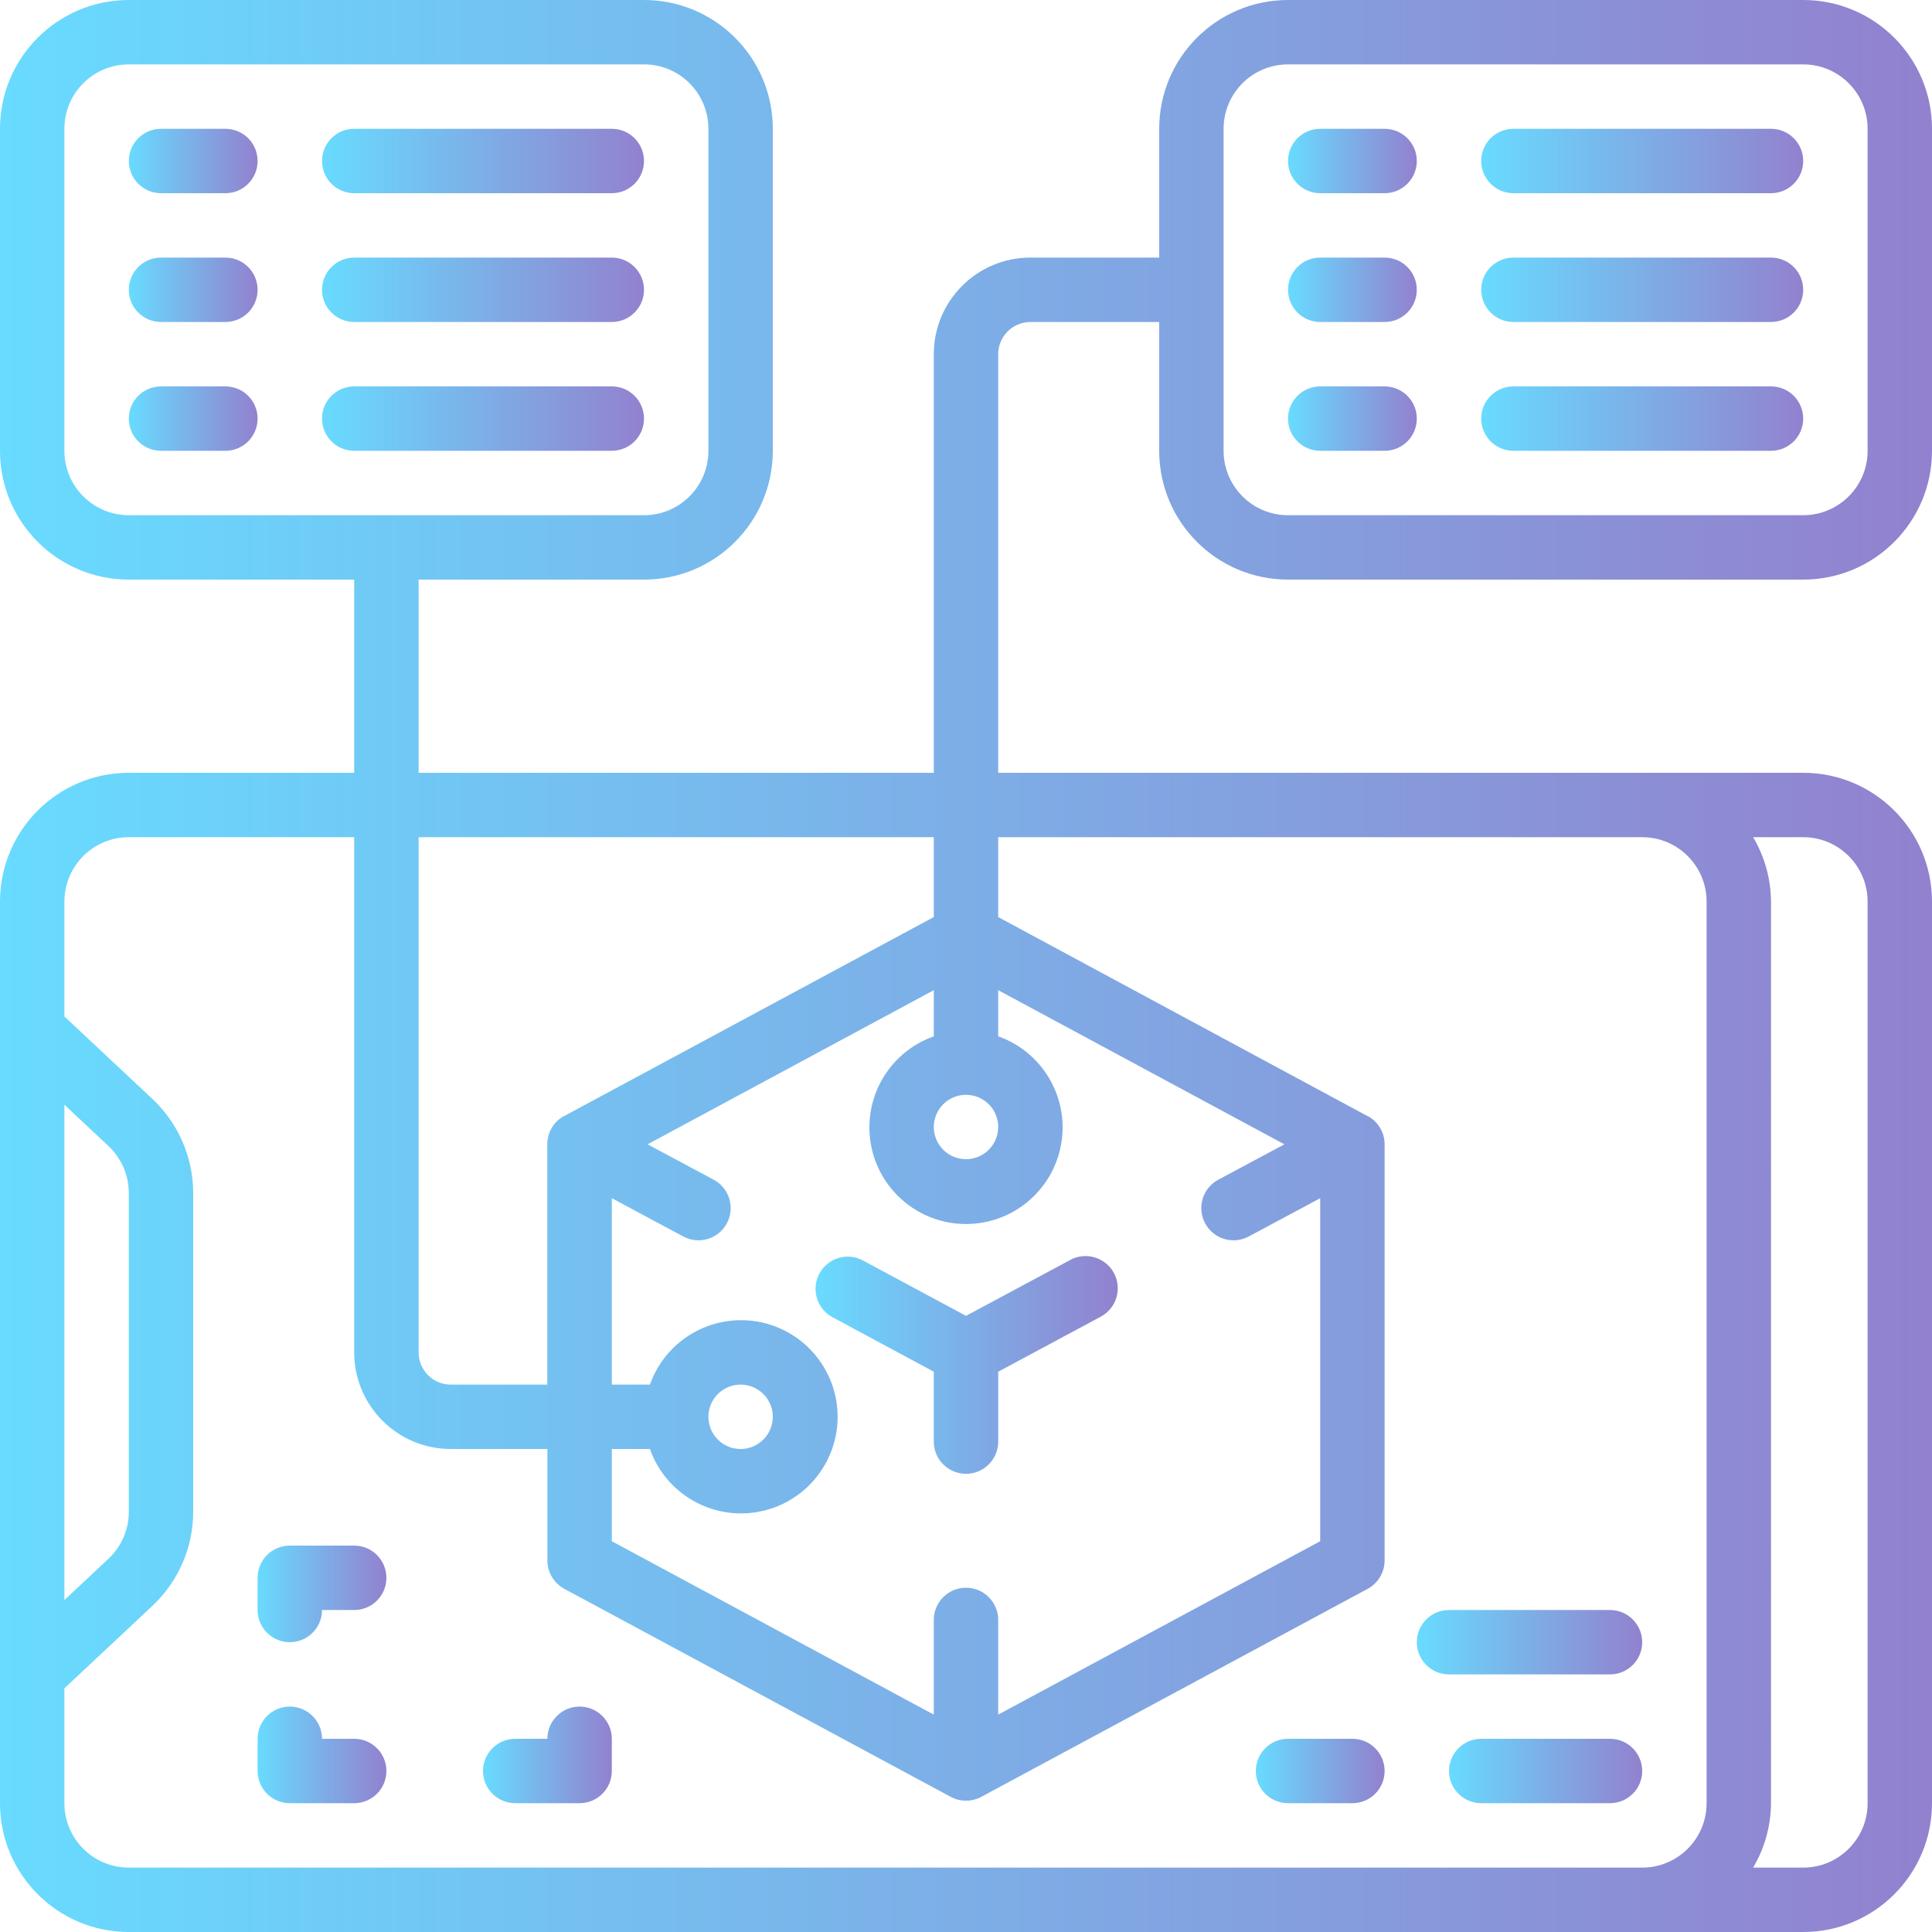 <svg width="64" height="64" viewBox="0 0 64 64" fill="none" xmlns="http://www.w3.org/2000/svg">
<g clip-path="url(#clip0_53_177)">
<path d="M28.566 41.744C28.05 41.481 27.418 41.679 27.143 42.19C26.869 42.7 27.052 43.336 27.556 43.623L30.933 45.44V47.756C30.933 48.345 31.411 48.822 32 48.822C32.589 48.822 33.067 48.345 33.067 47.756V45.44L36.444 43.627C36.788 43.451 37.011 43.103 37.026 42.716C37.041 42.33 36.845 41.965 36.514 41.765C36.184 41.564 35.77 41.557 35.434 41.748L32 43.589L28.566 41.744Z" fill="url(#paint0_linear_53_177)"/>
<path d="M7.467 4.267H5.333C4.744 4.267 4.267 4.744 4.267 5.333C4.267 5.922 4.744 6.4 5.333 6.4H7.467C8.056 6.4 8.533 5.922 8.533 5.333C8.533 4.744 8.056 4.267 7.467 4.267Z" fill="url(#paint1_linear_53_177)"/>
<path d="M11.733 6.4H20.267C20.856 6.4 21.333 5.922 21.333 5.333C21.333 4.744 20.856 4.267 20.267 4.267H11.733C11.144 4.267 10.667 4.744 10.667 5.333C10.667 5.922 11.144 6.4 11.733 6.4Z" fill="url(#paint2_linear_53_177)"/>
<path d="M7.467 8.533H5.333C4.744 8.533 4.267 9.011 4.267 9.6C4.267 10.189 4.744 10.666 5.333 10.666H7.467C8.056 10.666 8.533 10.189 8.533 9.6C8.533 9.011 8.056 8.533 7.467 8.533Z" fill="url(#paint3_linear_53_177)"/>
<path d="M11.733 10.666H20.267C20.856 10.666 21.333 10.189 21.333 9.6C21.333 9.011 20.856 8.533 20.267 8.533H11.733C11.144 8.533 10.667 9.011 10.667 9.6C10.667 10.189 11.144 10.666 11.733 10.666Z" fill="url(#paint4_linear_53_177)"/>
<path d="M7.467 12.8H5.333C4.744 12.8 4.267 13.277 4.267 13.867C4.267 14.456 4.744 14.933 5.333 14.933H7.467C8.056 14.933 8.533 14.456 8.533 13.867C8.533 13.277 8.056 12.8 7.467 12.8Z" fill="url(#paint5_linear_53_177)"/>
<path d="M20.267 12.8H11.733C11.144 12.8 10.667 13.277 10.667 13.867C10.667 14.456 11.144 14.933 11.733 14.933H20.267C20.856 14.933 21.333 14.456 21.333 13.867C21.333 13.277 20.856 12.8 20.267 12.8Z" fill="url(#paint6_linear_53_177)"/>
<path d="M59.733 0H42.667C40.31 0 38.4 1.91 38.4 4.267V8.533H34.133C32.366 8.533 30.933 9.966 30.933 11.733V25.6H13.867V19.2H21.333C23.69 19.2 25.6 17.29 25.6 14.933V4.267C25.6 1.91 23.69 0 21.333 0H4.267C1.91 0 0 1.91 0 4.267V14.933C0 17.29 1.91 19.2 4.267 19.2H11.733V25.6H4.267C1.91 25.6 0 27.51 0 29.867V59.733C0 62.09 1.91 64 4.267 64H59.733C62.09 64 64 62.09 64 59.733V29.867C64 27.51 62.09 25.6 59.733 25.6H33.067V11.733C33.067 11.144 33.544 10.667 34.133 10.667H38.4V14.933C38.4 17.29 40.31 19.2 42.667 19.2H59.733C62.09 19.2 64 17.29 64 14.933V4.267C64 1.91 62.09 0 59.733 0ZM33.067 32.801L42.548 37.907L40.356 39.081C39.837 39.359 39.643 40.006 39.922 40.525C40.2 41.044 40.847 41.239 41.366 40.96L43.733 39.692V51.055L33.067 56.799V53.662C33.067 53.073 32.589 52.595 32 52.595C31.411 52.595 30.933 53.073 30.933 53.662V56.799L20.267 51.055V48H21.53C22.049 49.469 23.552 50.351 25.088 50.087C26.624 49.824 27.747 48.492 27.747 46.933C27.747 45.375 26.624 44.043 25.088 43.779C23.552 43.516 22.049 44.397 21.53 45.867H20.267V39.692L22.634 40.96C23.153 41.239 23.799 41.044 24.078 40.525C24.357 40.006 24.163 39.359 23.644 39.081L21.452 37.907L30.933 32.801V34.33C29.464 34.849 28.582 36.352 28.846 37.888C29.11 39.424 30.442 40.547 32 40.547C33.559 40.547 34.89 39.424 35.154 37.888C35.417 36.352 34.536 34.849 33.067 34.33V32.801ZM23.467 46.933C23.467 46.344 23.944 45.867 24.533 45.867C25.122 45.867 25.6 46.344 25.6 46.933C25.6 47.522 25.122 48 24.533 48C23.944 48 23.467 47.522 23.467 46.933ZM32 36.267C32.589 36.267 33.067 36.744 33.067 37.333C33.067 37.922 32.589 38.4 32 38.4C31.411 38.4 30.933 37.922 30.933 37.333C30.933 36.744 31.411 36.267 32 36.267ZM30.933 27.733V30.379L18.694 36.968C18.68 36.976 18.663 36.979 18.65 36.988C18.327 37.18 18.13 37.528 18.13 37.904V45.867H14.933C14.344 45.867 13.867 45.389 13.867 44.8V27.733H30.933ZM4.267 17.067C3.088 17.067 2.133 16.111 2.133 14.933V4.267C2.133 3.088 3.088 2.133 4.267 2.133H21.333C22.512 2.133 23.467 3.088 23.467 4.267V14.933C23.467 16.111 22.512 17.067 21.333 17.067H4.267ZM2.133 36.595L3.593 37.963C4.022 38.367 4.266 38.93 4.267 39.52V50.08C4.267 50.67 4.023 51.233 3.593 51.636L2.133 53.004V36.595ZM58.074 27.733H59.733C60.911 27.733 61.867 28.689 61.867 29.867V59.733C61.867 60.911 60.911 61.867 59.733 61.867H58.074C58.458 61.221 58.662 60.484 58.667 59.733V29.867C58.662 29.116 58.458 28.379 58.074 27.733ZM54.4 27.733C55.578 27.733 56.533 28.689 56.533 29.867V59.733C56.533 60.911 55.578 61.867 54.4 61.867H4.267C3.088 61.867 2.133 60.911 2.133 59.733V55.928L5.051 53.194C5.91 52.386 6.398 51.259 6.4 50.08V39.52C6.398 38.341 5.91 37.214 5.051 36.406L2.133 33.672V29.867C2.133 28.689 3.088 27.733 4.267 27.733H11.733V44.8C11.733 46.567 13.166 48 14.933 48H18.133V51.692C18.133 52.084 18.349 52.445 18.694 52.632L31.494 59.523C31.81 59.693 32.19 59.693 32.506 59.523L45.306 52.632C45.651 52.445 45.867 52.084 45.867 51.692V37.908C45.867 37.533 45.67 37.185 45.347 36.992C45.333 36.983 45.317 36.98 45.302 36.973L33.067 30.379V27.733H54.4ZM61.867 14.933C61.867 16.111 60.911 17.067 59.733 17.067H42.667C41.489 17.067 40.533 16.111 40.533 14.933V4.267C40.533 3.088 41.489 2.133 42.667 2.133H59.733C60.911 2.133 61.867 3.088 61.867 4.267V14.933Z" fill="url(#paint7_linear_53_177)"/>
<path d="M45.867 4.267H43.733C43.144 4.267 42.667 4.744 42.667 5.333C42.667 5.922 43.144 6.4 43.733 6.4H45.867C46.456 6.4 46.933 5.922 46.933 5.333C46.933 4.744 46.456 4.267 45.867 4.267Z" fill="url(#paint8_linear_53_177)"/>
<path d="M58.667 4.267H50.133C49.544 4.267 49.067 4.744 49.067 5.333C49.067 5.922 49.544 6.4 50.133 6.4H58.667C59.256 6.4 59.733 5.922 59.733 5.333C59.733 4.744 59.256 4.267 58.667 4.267Z" fill="url(#paint9_linear_53_177)"/>
<path d="M45.867 8.533H43.733C43.144 8.533 42.667 9.011 42.667 9.6C42.667 10.189 43.144 10.666 43.733 10.666H45.867C46.456 10.666 46.933 10.189 46.933 9.6C46.933 9.011 46.456 8.533 45.867 8.533Z" fill="url(#paint10_linear_53_177)"/>
<path d="M58.667 8.533H50.133C49.544 8.533 49.067 9.011 49.067 9.6C49.067 10.189 49.544 10.666 50.133 10.666H58.667C59.256 10.666 59.733 10.189 59.733 9.6C59.733 9.011 59.256 8.533 58.667 8.533Z" fill="url(#paint11_linear_53_177)"/>
<path d="M45.867 12.8H43.733C43.144 12.8 42.667 13.277 42.667 13.867C42.667 14.456 43.144 14.933 43.733 14.933H45.867C46.456 14.933 46.933 14.456 46.933 13.867C46.933 13.277 46.456 12.8 45.867 12.8Z" fill="url(#paint12_linear_53_177)"/>
<path d="M58.667 12.8H50.133C49.544 12.8 49.067 13.277 49.067 13.867C49.067 14.456 49.544 14.933 50.133 14.933H58.667C59.256 14.933 59.733 14.456 59.733 13.867C59.733 13.277 59.256 12.8 58.667 12.8Z" fill="url(#paint13_linear_53_177)"/>
<path d="M44.8 57.6H42.667C42.078 57.6 41.6 58.078 41.6 58.667C41.6 59.256 42.078 59.733 42.667 59.733H44.8C45.389 59.733 45.867 59.256 45.867 58.667C45.867 58.078 45.389 57.6 44.8 57.6Z" fill="url(#paint14_linear_53_177)"/>
<path d="M53.333 57.6H49.067C48.478 57.6 48 58.078 48 58.667C48 59.256 48.478 59.733 49.067 59.733H53.333C53.922 59.733 54.4 59.256 54.4 58.667C54.4 58.078 53.922 57.6 53.333 57.6Z" fill="url(#paint15_linear_53_177)"/>
<path d="M48 55.467H53.333C53.922 55.467 54.4 54.989 54.4 54.4C54.4 53.811 53.922 53.334 53.333 53.334H48C47.411 53.334 46.933 53.811 46.933 54.4C46.933 54.989 47.411 55.467 48 55.467Z" fill="url(#paint16_linear_53_177)"/>
<path d="M11.733 51.2H9.6C9.011 51.2 8.533 51.678 8.533 52.267V53.334C8.533 53.923 9.011 54.4 9.6 54.4C10.189 54.4 10.667 53.923 10.667 53.334H11.733C12.322 53.334 12.8 52.856 12.8 52.267C12.8 51.678 12.322 51.2 11.733 51.2Z" fill="url(#paint17_linear_53_177)"/>
<path d="M11.733 57.6H10.667C10.667 57.011 10.189 56.533 9.6 56.533C9.011 56.533 8.533 57.011 8.533 57.6V58.666C8.533 59.256 9.011 59.733 9.6 59.733H11.733C12.322 59.733 12.8 59.256 12.8 58.666C12.8 58.077 12.322 57.6 11.733 57.6Z" fill="url(#paint18_linear_53_177)"/>
<path d="M19.2 56.533C18.611 56.533 18.133 57.011 18.133 57.6H17.067C16.478 57.6 16 58.077 16 58.666C16 59.256 16.478 59.733 17.067 59.733H19.2C19.789 59.733 20.267 59.256 20.267 58.666V57.6C20.267 57.011 19.789 56.533 19.2 56.533Z" fill="url(#paint19_linear_53_177)"/>
</g>
<defs>
<linearGradient id="paint0_linear_53_177" x1="37.027" y1="44.773" x2="27.016" y2="44.773" gradientUnits="userSpaceOnUse">
<stop stop-color="#9281CE"/>
<stop offset="1" stop-color="#68DBFF"/>
</linearGradient>
<linearGradient id="paint1_linear_53_177" x1="8.533" y1="5.202" x2="4.267" y2="5.202" gradientUnits="userSpaceOnUse">
<stop stop-color="#9281CE"/>
<stop offset="1" stop-color="#68DBFF"/>
</linearGradient>
<linearGradient id="paint2_linear_53_177" x1="21.333" y1="5.202" x2="10.667" y2="5.202" gradientUnits="userSpaceOnUse">
<stop stop-color="#9281CE"/>
<stop offset="1" stop-color="#68DBFF"/>
</linearGradient>
<linearGradient id="paint3_linear_53_177" x1="8.533" y1="9.469" x2="4.267" y2="9.469" gradientUnits="userSpaceOnUse">
<stop stop-color="#9281CE"/>
<stop offset="1" stop-color="#68DBFF"/>
</linearGradient>
<linearGradient id="paint4_linear_53_177" x1="21.333" y1="9.469" x2="10.667" y2="9.469" gradientUnits="userSpaceOnUse">
<stop stop-color="#9281CE"/>
<stop offset="1" stop-color="#68DBFF"/>
</linearGradient>
<linearGradient id="paint5_linear_53_177" x1="8.533" y1="13.736" x2="4.267" y2="13.736" gradientUnits="userSpaceOnUse">
<stop stop-color="#9281CE"/>
<stop offset="1" stop-color="#68DBFF"/>
</linearGradient>
<linearGradient id="paint6_linear_53_177" x1="21.333" y1="13.736" x2="10.667" y2="13.736" gradientUnits="userSpaceOnUse">
<stop stop-color="#9281CE"/>
<stop offset="1" stop-color="#68DBFF"/>
</linearGradient>
<linearGradient id="paint7_linear_53_177" x1="64" y1="28.07" x2="-1.81162e-08" y2="28.07" gradientUnits="userSpaceOnUse">
<stop stop-color="#9281CE"/>
<stop offset="1" stop-color="#68DBFF"/>
</linearGradient>
<linearGradient id="paint8_linear_53_177" x1="46.933" y1="5.202" x2="42.667" y2="5.202" gradientUnits="userSpaceOnUse">
<stop stop-color="#9281CE"/>
<stop offset="1" stop-color="#68DBFF"/>
</linearGradient>
<linearGradient id="paint9_linear_53_177" x1="59.733" y1="5.202" x2="49.067" y2="5.202" gradientUnits="userSpaceOnUse">
<stop stop-color="#9281CE"/>
<stop offset="1" stop-color="#68DBFF"/>
</linearGradient>
<linearGradient id="paint10_linear_53_177" x1="46.933" y1="9.469" x2="42.667" y2="9.469" gradientUnits="userSpaceOnUse">
<stop stop-color="#9281CE"/>
<stop offset="1" stop-color="#68DBFF"/>
</linearGradient>
<linearGradient id="paint11_linear_53_177" x1="59.733" y1="9.469" x2="49.067" y2="9.469" gradientUnits="userSpaceOnUse">
<stop stop-color="#9281CE"/>
<stop offset="1" stop-color="#68DBFF"/>
</linearGradient>
<linearGradient id="paint12_linear_53_177" x1="46.933" y1="13.736" x2="42.667" y2="13.736" gradientUnits="userSpaceOnUse">
<stop stop-color="#9281CE"/>
<stop offset="1" stop-color="#68DBFF"/>
</linearGradient>
<linearGradient id="paint13_linear_53_177" x1="59.733" y1="13.736" x2="49.067" y2="13.736" gradientUnits="userSpaceOnUse">
<stop stop-color="#9281CE"/>
<stop offset="1" stop-color="#68DBFF"/>
</linearGradient>
<linearGradient id="paint14_linear_53_177" x1="45.867" y1="58.536" x2="41.6" y2="58.536" gradientUnits="userSpaceOnUse">
<stop stop-color="#9281CE"/>
<stop offset="1" stop-color="#68DBFF"/>
</linearGradient>
<linearGradient id="paint15_linear_53_177" x1="54.4" y1="58.536" x2="48" y2="58.536" gradientUnits="userSpaceOnUse">
<stop stop-color="#9281CE"/>
<stop offset="1" stop-color="#68DBFF"/>
</linearGradient>
<linearGradient id="paint16_linear_53_177" x1="54.4" y1="54.269" x2="46.933" y2="54.269" gradientUnits="userSpaceOnUse">
<stop stop-color="#9281CE"/>
<stop offset="1" stop-color="#68DBFF"/>
</linearGradient>
<linearGradient id="paint17_linear_53_177" x1="12.8" y1="52.604" x2="8.533" y2="52.604" gradientUnits="userSpaceOnUse">
<stop stop-color="#9281CE"/>
<stop offset="1" stop-color="#68DBFF"/>
</linearGradient>
<linearGradient id="paint18_linear_53_177" x1="12.8" y1="57.937" x2="8.533" y2="57.937" gradientUnits="userSpaceOnUse">
<stop stop-color="#9281CE"/>
<stop offset="1" stop-color="#68DBFF"/>
</linearGradient>
<linearGradient id="paint19_linear_53_177" x1="20.267" y1="57.937" x2="16" y2="57.937" gradientUnits="userSpaceOnUse">
<stop stop-color="#9281CE"/>
<stop offset="1" stop-color="#68DBFF"/>
</linearGradient>
<clipPath id="clip0_53_177">
<rect width="64" height="64" fill="white"/>
</clipPath>
</defs>
</svg>
